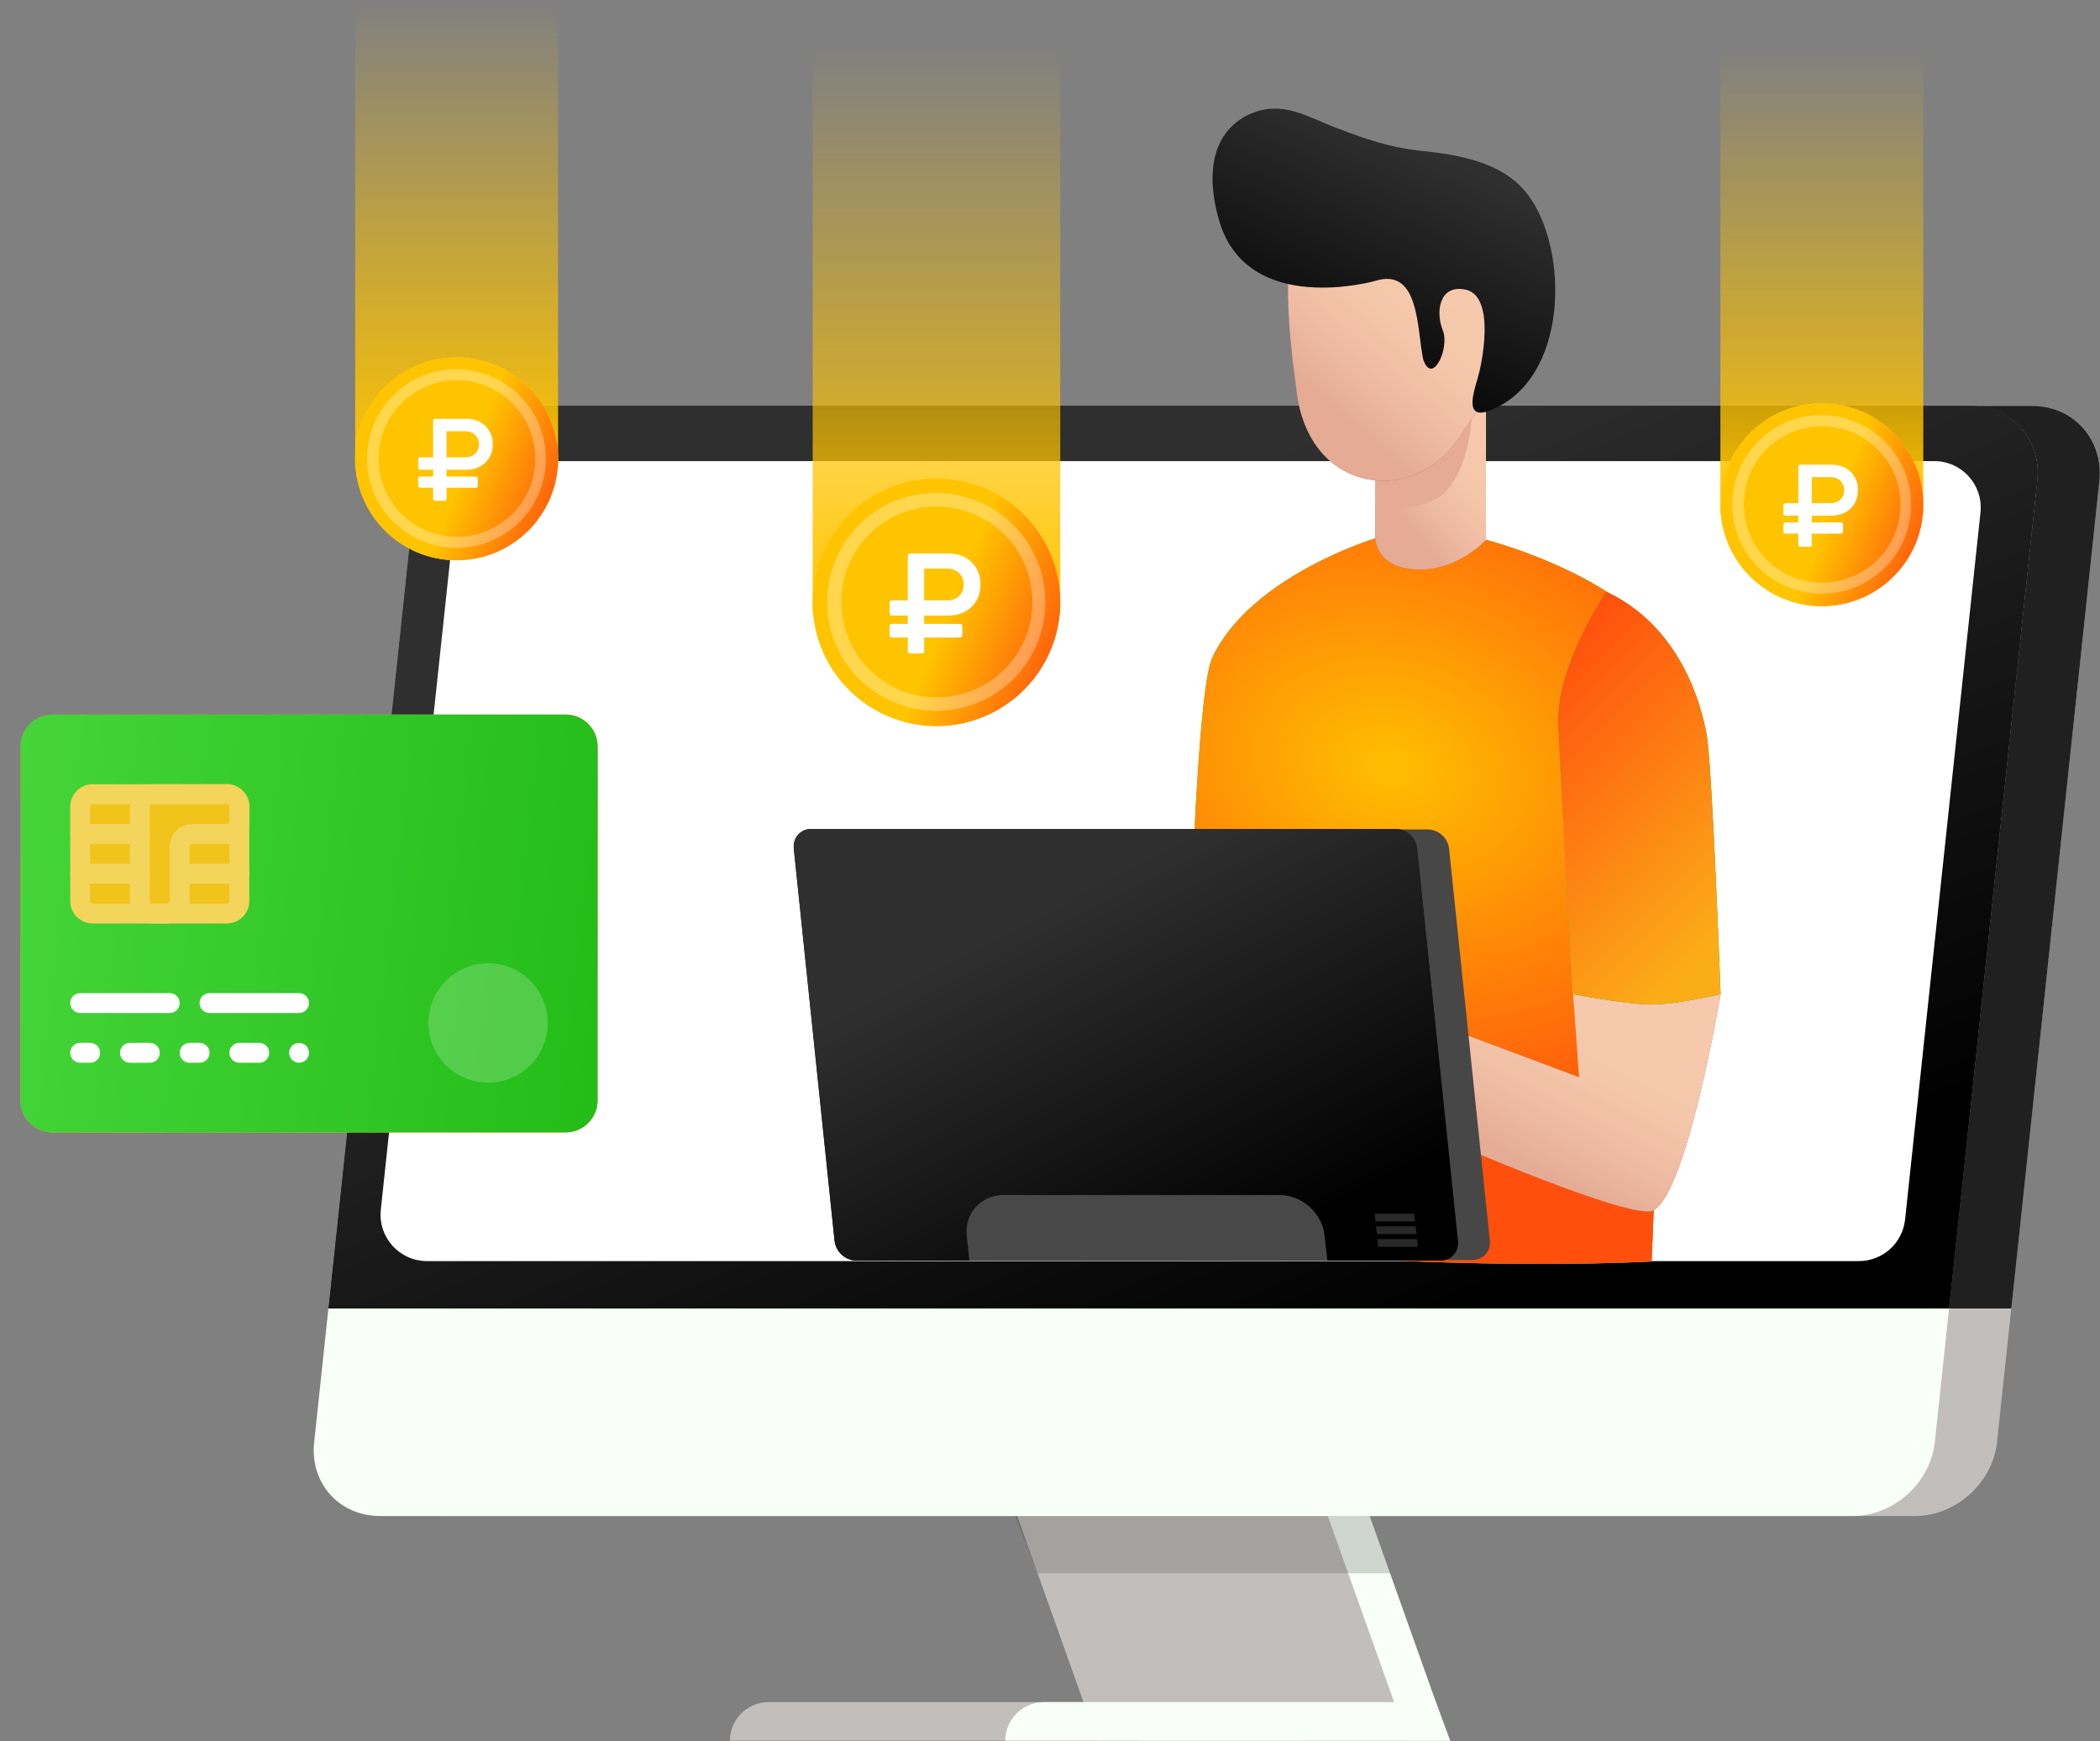 <svg width="615" height="510" viewBox="0 0 615 510" fill="none" xmlns="http://www.w3.org/2000/svg">
<rect x="0" y="0" width="615" height="510" fill="#808080" stroke="none"/>
<path d="M376.805 498.567H225.051C218.761 498.567 213.762 503.727 213.762 509.856H380.998L376.805 498.567Z" fill="#C2BEBB"/>
<path d="M424.54 509.856H333.746L282.14 364.875H372.934L424.54 509.856Z" fill="#F8FFF7"/>
<path d="M412.284 509.856H321.328L269.722 364.875H360.678L412.284 509.856Z" fill="#C2BEBB"/>
<path d="M129.58 444.058H560.813C572.746 444.058 583.551 434.382 584.842 422.448C591.131 363.424 608.548 199.897 614.838 140.711C616.128 128.778 607.419 119.101 595.485 119.101H164.252C152.319 119.101 141.514 128.778 140.223 140.873L110.227 422.448C108.776 434.382 117.485 444.058 129.58 444.058Z" fill="#C2BEBB"/>
<path d="M614.838 140.711L589.035 383.26H114.42L140.223 140.711C141.514 128.777 152.319 118.94 164.252 118.94H595.485C607.419 119.101 615.966 128.777 614.838 140.711Z" fill="#202020"/>
<path d="M111.356 444.058H542.589C554.523 444.058 565.328 434.382 566.618 422.448C572.908 363.424 590.325 199.897 596.614 140.711C597.904 128.778 589.196 119.101 577.262 119.101H146.029C134.095 119.101 123.29 128.778 122 140.873L92.004 422.448C90.714 434.382 99.261 444.058 111.356 444.058Z" fill="#F8FFF7"/>
<path d="M596.614 140.711L570.811 383.26H96.197L122 140.711C123.29 128.777 134.095 118.94 146.029 118.94H577.262C589.196 119.101 597.904 128.777 596.614 140.711Z" fill="#282828"/>
<path d="M596.614 140.711L570.811 383.26H96.197L122 140.711C123.29 128.777 134.095 118.94 146.029 118.94H577.262C589.196 119.101 597.904 128.777 596.614 140.711Z" fill="url(#paint0_linear)"/>
<path d="M580.003 150.065L557.91 357.295C557.103 364.23 551.298 369.391 544.363 369.391H125.064C117.001 369.391 110.711 362.456 111.518 354.393L133.611 147.162C134.418 140.228 140.223 135.067 147.158 135.067H566.457C574.52 135.067 580.81 142.002 580.003 150.065Z" fill="white"/>
<path d="M420.509 498.567H305.685C299.396 498.567 294.396 503.727 294.396 509.856H424.702L420.509 498.567Z" fill="#F8FFF7"/>
<path opacity="0.2" d="M297.299 444.058H401.156L407.123 460.83H303.911L297.299 444.058Z" fill="#303231"/>
<path d="M483.684 369.5C483.684 369.5 491.628 191.834 482.758 182.964C465.825 165.869 435.184 158.128 435.184 158.128L402.93 157.645C402.93 157.645 366.322 168.611 355.033 192.64C348.583 206.186 346.486 354.715 346.486 354.715C346.486 354.715 373.254 367.887 415.184 369.5C457.114 371.113 483.684 369.5 483.684 369.5Z" fill="#FF9758"/>
<path d="M483.684 369.5C483.684 369.5 491.628 191.834 482.758 182.964C465.825 165.869 435.184 158.128 435.184 158.128L402.93 157.645C402.93 157.645 366.322 168.611 355.033 192.64C348.583 206.186 346.486 354.715 346.486 354.715C346.486 354.715 373.254 367.887 415.184 369.5C457.114 371.113 483.684 369.5 483.684 369.5Z" fill="url(#paint1_linear)"/>
<path d="M483.684 369.5C483.684 369.5 491.628 191.834 482.758 182.964C465.825 165.869 435.184 158.128 435.184 158.128L402.93 157.645C402.93 157.645 366.322 168.611 355.033 192.64C348.583 206.186 346.486 354.715 346.486 354.715C346.486 354.715 373.254 367.887 415.184 369.5C457.114 371.113 483.684 369.5 483.684 369.5Z" fill="url(#paint2_radial)"/>
<path d="M503.884 291.175C503.884 291.175 494.208 349.071 484.21 354.554C478.243 357.779 423.734 334.073 423.734 334.073L420.67 299.884L462.438 315.527L460.664 291.175H503.884Z" fill="#A1684A"/>
<path d="M503.884 291.175C503.884 291.175 494.208 349.071 484.21 354.554C478.243 357.779 423.734 334.073 423.734 334.073L420.67 299.884L462.438 315.527L460.664 291.175H503.884Z" fill="url(#paint3_linear)"/>
<path d="M431.797 105.232C431.797 110.07 435.829 113.941 440.667 113.618C445.505 113.296 449.537 109.103 449.537 104.265C449.537 99.427 445.505 95.556 440.667 95.879C435.668 96.04 431.797 100.233 431.797 105.232Z" fill="#A1684A"/>
<path d="M431.797 105.232C431.797 110.07 435.829 113.941 440.667 113.618C445.505 113.296 449.537 109.103 449.537 104.265C449.537 99.427 445.505 95.556 440.667 95.879C435.668 96.04 431.797 100.233 431.797 105.232Z" fill="url(#paint4_linear)"/>
<path d="M435.184 110.715V158.128C435.184 158.128 427.282 166.837 415.993 166.837C402.769 166.837 402.769 157.645 402.769 157.645V110.715H435.184Z" fill="#A1684A"/>
<path d="M435.184 110.715V158.128C435.184 158.128 427.282 166.837 415.993 166.837C402.769 166.837 402.769 157.645 402.769 157.645V110.715H435.184Z" fill="url(#paint5_linear)"/>
<path d="M431.475 110.715C431.475 110.715 432.926 140.066 420.025 146.356C411.316 150.71 402.769 147.807 402.769 147.807V110.715H431.475Z" fill="#E5AB95"/>
<path d="M379.546 69.108C374.25 78.75 379.546 112.973 379.546 112.973C380.998 129.745 390.674 139.582 402.93 140.711C402.93 140.711 418.089 143.292 428.572 126.358L435.184 116.36V69.108C435.184 69.108 384.842 59.466 379.546 69.108Z" fill="#A1684A"/>
<path d="M379.546 69.108C374.25 78.75 379.546 112.973 379.546 112.973C380.998 129.745 390.674 139.582 402.93 140.711C402.93 140.711 418.089 143.292 428.572 126.358L435.184 116.36V69.108C435.184 69.108 384.842 59.466 379.546 69.108Z" fill="url(#paint6_linear)"/>
<path d="M402.733 82.28C402.733 82.28 365.595 92.86 357.139 64.934C354.421 55.923 353.376 44.028 360.88 36.854C364.138 33.766 368.493 31.961 372.757 31.843C379.597 31.514 385.962 35.651 392.319 37.803C399.57 40.646 407.018 43.092 414.956 44.048C426.265 45.187 440.157 47.107 447.54 57.188C459.511 73 459.585 111.376 436.124 120.307C428.205 123.318 432.126 113.384 432.807 110.505C433.785 107.526 438.449 86.085 428.725 84.741C421.381 83.584 420.426 91.522 422.532 96.768C424.638 102.014 419.432 113.044 416.819 105.321C414.896 96.703 415.903 78.155 402.733 82.28Z" fill="url(#paint7_linear)"/>
<path d="M503.885 291.175C503.885 291.175 501.465 225.216 499.853 215.54C498.24 205.864 491.789 183.286 470.341 173.287C470.341 173.287 455.504 195.381 456.31 212.315C457.117 229.248 460.503 291.175 460.503 291.175C460.503 291.175 476.469 294.239 483.726 294.239C490.983 294.239 503.885 291.175 503.885 291.175Z" fill="#FF9758"/>
<path d="M503.885 291.175C503.885 291.175 501.465 225.216 499.853 215.54C498.24 205.864 491.789 183.286 470.341 173.287C470.341 173.287 455.504 195.381 456.31 212.315C457.117 229.248 460.503 291.175 460.503 291.175C460.503 291.175 476.469 294.239 483.726 294.239C490.983 294.239 503.885 291.175 503.885 291.175Z" fill="url(#paint8_linear)"/>
<path d="M503.885 291.175C503.885 291.175 501.465 225.216 499.853 215.54C498.24 205.864 491.789 183.286 470.341 173.287C470.341 173.287 455.504 195.381 456.31 212.315C457.117 229.248 460.503 291.175 460.503 291.175C460.503 291.175 476.469 294.239 483.726 294.239C490.983 294.239 503.885 291.175 503.885 291.175Z" fill="url(#paint9_linear)"/>
<path d="M260.046 369.068H431.152C434.378 369.068 436.635 366.488 436.313 363.423L424.379 248.6C424.056 245.375 421.154 242.956 418.09 242.956H246.983C243.758 242.956 241.5 245.536 241.823 248.6L253.757 363.423C254.079 366.488 256.982 369.068 260.046 369.068Z" fill="#474747"/>
<path d="M232.469 248.6L244.403 363.424C244.726 366.649 247.628 369.229 250.692 369.229H421.799C425.024 369.229 427.282 366.649 426.959 363.424L415.025 248.6C414.703 245.375 411.961 242.795 408.736 242.795H237.63C234.404 242.795 232.147 245.375 232.469 248.6Z" fill="#282828"/>
<path d="M232.469 248.6L244.403 363.424C244.726 366.649 247.628 369.229 250.692 369.229H421.799C425.024 369.229 427.282 366.649 426.959 363.424L415.025 248.6C414.703 245.375 411.961 242.795 408.736 242.795H237.63C234.404 242.795 232.147 245.375 232.469 248.6Z" fill="url(#paint10_linear)"/>
<path d="M293.913 350.038H374.708C381.32 350.038 387.287 355.36 387.932 361.972L388.739 369.229H283.914L283.108 361.972C282.462 355.36 287.301 350.038 293.913 350.038Z" fill="#484848"/>
<path d="M402.769 357.779H414.38L414.219 355.521H402.608L402.769 357.779Z" fill="#292929"/>
<path d="M403.253 361.488H414.864L414.542 359.231H402.93L403.253 361.488Z" fill="#292929"/>
<path d="M403.575 365.197H415.187L415.025 362.94H403.414L403.575 365.197Z" fill="#292929"/>
<rect x="238" y="13.304" width="72.5" height="166.557" fill="url(#paint11_linear)"/>
<path d="M274.25 212.669C294.27 212.669 310.5 196.439 310.5 176.419C310.5 156.398 294.27 140.169 274.25 140.169C254.23 140.169 238 156.398 238 176.419C238 196.439 254.23 212.669 274.25 212.669Z" fill="url(#paint12_linear)"/>
<path d="M274.25 212.669C294.27 212.669 310.5 196.439 310.5 176.419C310.5 156.398 294.27 140.169 274.25 140.169C254.23 140.169 238 156.398 238 176.419C238 196.439 254.23 212.669 274.25 212.669Z" fill="url(#paint13_linear)"/>
<path opacity="0.3" d="M288.75 204.717C273.081 212.669 253.903 206.588 245.718 190.919C237.766 175.249 243.847 156.072 259.516 147.886C275.186 139.935 294.363 146.015 302.549 161.685C310.734 177.588 304.419 196.765 288.75 204.717ZM261.621 151.394C247.823 158.411 242.444 175.249 249.46 189.048C256.476 202.846 273.315 208.225 287.113 201.209C300.911 194.193 306.29 177.354 299.274 163.556C292.258 149.991 275.42 144.378 261.621 151.394Z" fill="white"/>
<g clip-path="url(#clip0)">
<path d="M261.189 186.741H265.848V190.735C265.848 190.929 265.91 191.088 266.035 191.213C266.16 191.338 266.319 191.4 266.514 191.4H269.987C270.167 191.4 270.323 191.338 270.455 191.213C270.586 191.088 270.652 190.929 270.652 190.735V186.741H281.155C281.349 186.741 281.509 186.679 281.634 186.554C281.759 186.429 281.821 186.27 281.821 186.076V183.413C281.821 183.22 281.759 183.06 281.634 182.936C281.509 182.811 281.349 182.748 281.155 182.748H270.652V180.294H277.723C280.496 180.294 282.76 179.449 284.514 177.756C286.268 176.066 287.145 173.882 287.145 171.205C287.145 168.53 286.268 166.346 284.514 164.653C282.76 162.963 280.496 162.116 277.723 162.116H266.513C266.319 162.116 266.16 162.179 266.035 162.303C265.91 162.428 265.848 162.588 265.848 162.782V175.864H261.189C260.995 175.864 260.835 175.93 260.71 176.062C260.586 176.193 260.523 176.349 260.523 176.529V179.628C260.523 179.822 260.585 179.982 260.71 180.107C260.836 180.232 260.994 180.294 261.189 180.294H265.848V182.748H261.189C260.995 182.748 260.835 182.811 260.71 182.936C260.586 183.06 260.523 183.22 260.523 183.413V186.076C260.523 186.27 260.585 186.429 260.71 186.554C260.835 186.679 260.995 186.741 261.189 186.741ZM270.652 166.547H277.307C278.777 166.547 279.962 166.976 280.864 167.836C281.765 168.696 282.216 169.819 282.216 171.205C282.216 172.592 281.765 173.716 280.864 174.574C279.962 175.435 278.777 175.865 277.307 175.865H270.652V166.547Z" fill="white"/>
</g>
<rect x="104.016" y="0.721" width="59.417" height="136.502" fill="url(#paint14_linear)"/>
<path d="M133.725 164.111C150.132 164.111 163.433 150.81 163.433 134.402C163.433 117.994 150.132 104.693 133.725 104.693C117.317 104.693 104.016 117.994 104.016 134.402C104.016 150.81 117.317 164.111 133.725 164.111Z" fill="url(#paint15_linear)"/>
<path d="M133.725 164.111C150.132 164.111 163.433 150.81 163.433 134.402C163.433 117.994 150.132 104.693 133.725 104.693C117.317 104.693 104.016 117.994 104.016 134.402C104.016 150.81 117.317 164.111 133.725 164.111Z" fill="url(#paint16_linear)"/>
<path opacity="0.3" d="M145.608 157.594C132.766 164.111 117.049 159.127 110.341 146.286C103.824 133.444 108.808 117.727 121.649 111.019C134.491 104.502 150.208 109.485 156.917 122.327C163.625 135.36 158.45 151.077 145.608 157.594ZM123.375 113.894C112.066 119.644 107.658 133.444 113.408 144.752C119.158 156.061 132.958 160.469 144.266 154.719C155.575 148.969 159.983 135.169 154.233 123.86C148.483 112.744 134.683 108.143 123.375 113.894Z" fill="white"/>
<g clip-path="url(#clip1)">
<path d="M123.02 142.862H126.838V146.135C126.838 146.294 126.889 146.425 126.992 146.527C127.094 146.629 127.225 146.681 127.384 146.681H130.231C130.378 146.681 130.506 146.629 130.614 146.527C130.722 146.425 130.776 146.294 130.776 146.135V142.862H139.384C139.543 142.862 139.673 142.811 139.776 142.709C139.878 142.606 139.929 142.476 139.929 142.317V140.135C139.929 139.976 139.878 139.845 139.776 139.743C139.674 139.641 139.543 139.589 139.384 139.589H130.776V137.578H136.571C138.844 137.578 140.698 136.885 142.136 135.498C143.574 134.113 144.293 132.323 144.293 130.129C144.293 127.937 143.574 126.147 142.136 124.76C140.699 123.374 138.844 122.681 136.571 122.681H127.384C127.225 122.681 127.094 122.732 126.992 122.834C126.889 122.936 126.838 123.068 126.838 123.226V133.948H123.02C122.861 133.948 122.731 134.002 122.628 134.11C122.526 134.217 122.475 134.345 122.475 134.493V137.032C122.475 137.192 122.526 137.322 122.628 137.425C122.731 137.527 122.861 137.578 123.02 137.578H126.838V139.589H123.02C122.861 139.589 122.731 139.641 122.628 139.743C122.526 139.845 122.475 139.976 122.475 140.135V142.317C122.475 142.476 122.526 142.606 122.628 142.709C122.731 142.811 122.861 142.862 123.02 142.862ZM130.776 126.312H136.23C137.435 126.312 138.406 126.664 139.145 127.368C139.883 128.073 140.253 128.994 140.253 130.13C140.253 131.266 139.883 132.187 139.145 132.891C138.406 133.596 137.434 133.948 136.23 133.948H130.776V126.312Z" fill="white"/>
</g>
<rect x="503.831" y="14.165" width="59.417" height="136.502" fill="url(#paint17_linear)"/>
<path d="M533.54 177.555C549.947 177.555 563.249 164.254 563.249 147.846C563.249 131.438 549.947 118.137 533.54 118.137C517.132 118.137 503.831 131.438 503.831 147.846C503.831 164.254 517.132 177.555 533.54 177.555Z" fill="url(#paint18_linear)"/>
<path d="M533.54 177.555C549.947 177.555 563.249 164.254 563.249 147.846C563.249 131.438 549.947 118.137 533.54 118.137C517.132 118.137 503.831 131.438 503.831 147.846C503.831 164.254 517.132 177.555 533.54 177.555Z" fill="url(#paint19_linear)"/>
<path opacity="0.3" d="M545.423 171.038C532.581 177.555 516.865 172.571 510.156 159.73C503.639 146.888 508.623 131.171 521.465 124.462C534.306 117.946 550.023 122.929 556.732 135.771C563.44 148.804 558.265 164.521 545.423 171.038ZM523.19 127.338C511.881 133.088 507.473 146.888 513.223 158.196C518.973 169.505 532.773 173.913 544.082 168.163C555.39 162.413 559.799 148.613 554.048 137.304C548.298 126.188 534.498 121.587 523.19 127.338Z" fill="white"/>
<g clip-path="url(#clip2)">
<path d="M522.835 156.306H526.654V159.579C526.654 159.738 526.705 159.869 526.807 159.971C526.909 160.073 527.04 160.125 527.199 160.125H530.046C530.193 160.125 530.321 160.073 530.429 159.971C530.537 159.869 530.591 159.738 530.591 159.579V156.306H539.199C539.358 156.306 539.489 156.255 539.591 156.153C539.694 156.05 539.745 155.92 539.745 155.761V153.579C539.745 153.42 539.694 153.289 539.591 153.187C539.489 153.085 539.358 153.033 539.199 153.033H530.591V151.022H536.386C538.659 151.022 540.514 150.329 541.952 148.942C543.389 147.557 544.108 145.767 544.108 143.573C544.108 141.381 543.389 139.591 541.952 138.204C540.514 136.818 538.659 136.125 536.386 136.125H527.199C527.04 136.125 526.909 136.176 526.807 136.278C526.705 136.38 526.653 136.511 526.653 136.67V147.392H522.835C522.676 147.392 522.546 147.446 522.443 147.553C522.341 147.661 522.29 147.789 522.29 147.937V150.476C522.29 150.636 522.341 150.766 522.443 150.869C522.546 150.971 522.676 151.022 522.835 151.022H526.654V153.033H522.835C522.676 153.033 522.546 153.085 522.443 153.187C522.341 153.289 522.29 153.42 522.29 153.579V155.761C522.29 155.92 522.341 156.05 522.443 156.153C522.546 156.255 522.676 156.306 522.835 156.306ZM530.591 139.756H536.045C537.25 139.756 538.221 140.108 538.96 140.812C539.699 141.517 540.068 142.438 540.068 143.573C540.068 144.71 539.699 145.631 538.96 146.335C538.221 147.04 537.25 147.392 536.045 147.392H530.591V139.756Z" fill="white"/>
</g>
<g clip-path="url(#clip3)">
<path d="M165.626 331.69H15.374C10.193 331.69 6 327.494 6 322.316V218.684C6 213.506 10.193 209.31 15.374 209.31H165.626C170.804 209.31 175 213.506 175 218.684V322.316C175 327.494 170.804 331.69 165.626 331.69Z" fill="#CCB375"/>
<path d="M165.626 331.69H15.374C10.193 331.69 6 327.494 6 322.316V218.684C6 213.506 10.193 209.31 15.374 209.31H165.626C170.804 209.31 175 213.506 175 218.684V322.316C175 327.494 170.804 331.69 165.626 331.69Z" fill="url(#paint20_linear)"/>
<path d="M165.626 331.69H15.374C10.193 331.69 6 327.494 6 322.316V218.684C6 213.506 10.193 209.31 15.374 209.31H165.626C170.804 209.31 175 213.506 175 218.684V322.316C175 327.494 170.804 331.69 165.626 331.69Z" fill="url(#paint21_linear)"/>
<path d="M49.707 290.896H23.483C21.872 290.896 20.569 292.202 20.569 293.81C20.569 295.419 21.872 296.724 23.483 296.724H49.707C51.318 296.724 52.621 295.419 52.621 293.81C52.621 292.202 51.318 290.896 49.707 290.896Z" fill="white"/>
<path d="M90.5 293.81C90.5 292.202 89.198 290.896 87.586 290.896H61.362C59.751 290.896 58.448 292.202 58.448 293.81C58.448 295.419 59.751 296.724 61.362 296.724H87.586C89.198 296.724 90.5 295.419 90.5 293.81Z" fill="white"/>
<path d="M26.397 305.465H23.483C21.872 305.465 20.569 306.771 20.569 308.379C20.569 309.988 21.872 311.293 23.483 311.293H26.397C28.008 311.293 29.311 309.988 29.311 308.379C29.311 306.771 28.008 305.465 26.397 305.465Z" fill="white"/>
<path d="M43.879 305.465H38.052C36.441 305.465 35.138 306.771 35.138 308.379C35.138 309.988 36.441 311.293 38.052 311.293H43.879C45.491 311.293 46.793 309.988 46.793 308.379C46.793 306.771 45.491 305.465 43.879 305.465Z" fill="white"/>
<path d="M58.448 305.465H55.535C53.923 305.465 52.621 306.771 52.621 308.379C52.621 309.988 53.923 311.293 55.535 311.293H58.448C60.06 311.293 61.362 309.988 61.362 308.379C61.362 306.771 60.06 305.465 58.448 305.465Z" fill="white"/>
<path d="M75.931 305.465H70.104C68.492 305.465 67.19 306.771 67.19 308.379C67.19 309.988 68.492 311.293 70.104 311.293H75.931C77.543 311.293 78.845 309.988 78.845 308.379C78.845 306.771 77.543 305.465 75.931 305.465Z" fill="white"/>
<path d="M85.517 306.31C84.99 306.864 84.672 307.622 84.672 308.379C84.672 309.137 84.99 309.894 85.517 310.448C86.068 310.972 86.829 311.293 87.586 311.293C88.344 311.293 89.099 310.972 89.655 310.448C90.18 309.894 90.5 309.137 90.5 308.379C90.5 307.622 90.18 306.864 89.655 306.31C88.548 305.232 86.561 305.232 85.517 306.31Z" fill="white"/>
<path opacity="0.2" d="M160.431 299.638C160.431 309.294 152.605 317.121 142.948 317.121C133.292 317.121 125.466 309.294 125.466 299.638C125.466 289.981 133.292 282.155 142.948 282.155C152.605 282.155 160.431 289.981 160.431 299.638Z" fill="white"/>
<path d="M66.447 267.586H27.14C25.123 267.586 23.483 265.949 23.483 263.929V236.277C23.483 234.258 25.123 232.621 27.14 232.621H66.447C68.466 232.621 70.104 234.258 70.104 236.277V263.929C70.104 265.949 68.466 267.586 66.447 267.586Z" fill="#F0C41B"/>
<path d="M66.447 270.5H27.14C23.518 270.5 20.569 267.551 20.569 263.929V236.278C20.569 232.656 23.518 229.707 27.14 229.707H66.447C70.069 229.707 73.017 232.656 73.017 236.278V263.929C73.017 267.551 70.069 270.5 66.447 270.5ZM27.14 235.534C26.726 235.534 26.397 235.867 26.397 236.278V263.929C26.397 264.34 26.726 264.672 27.14 264.672H66.447C66.858 264.672 67.19 264.34 67.19 263.929V236.278C67.19 235.867 66.858 235.534 66.447 235.534H27.14Z" fill="#F3D55C"/>
<path d="M70.104 236.277C70.104 234.258 68.466 232.621 66.447 232.621H52.621H44.623C42.6 232.621 40.966 234.258 40.966 236.277V244.276V263.929C40.966 265.949 42.6 267.586 44.623 267.586H48.964C50.983 267.586 52.621 265.949 52.621 263.929V247.933C52.621 245.913 54.258 244.276 56.278 244.276H66.447C68.466 244.276 70.104 242.638 70.104 240.619V236.277Z" fill="#F0C41B"/>
<path d="M48.964 270.5H44.623C41.001 270.5 38.052 267.551 38.052 263.929V236.278C38.052 232.656 41.001 229.707 44.623 229.707H66.447C70.069 229.707 73.017 232.656 73.017 236.278V240.619C73.017 244.241 70.069 247.19 66.447 247.19H56.278C55.864 247.19 55.535 247.522 55.535 247.933V263.929C55.535 267.551 52.586 270.5 48.964 270.5ZM44.623 235.534C44.209 235.534 43.879 235.867 43.879 236.278V263.929C43.879 264.34 44.209 264.672 44.623 264.672H48.964C49.375 264.672 49.707 264.34 49.707 263.929V247.933C49.707 244.311 52.656 241.362 56.278 241.362H66.447C66.858 241.362 67.19 241.03 67.19 240.619V236.278C67.19 235.867 66.858 235.534 66.447 235.534H44.623Z" fill="#F3D55C"/>
<path d="M70.104 258.845H52.621C51.01 258.845 49.707 257.539 49.707 255.931C49.707 254.323 51.01 253.017 52.621 253.017H70.104C71.715 253.017 73.017 254.323 73.017 255.931C73.017 257.539 71.715 258.845 70.104 258.845Z" fill="#F3D55C"/>
<path d="M40.966 247.19H23.483C21.872 247.19 20.569 245.884 20.569 244.276C20.569 242.667 21.872 241.362 23.483 241.362H40.966C42.577 241.362 43.879 242.667 43.879 244.276C43.879 245.884 42.577 247.19 40.966 247.19Z" fill="#F3D55C"/>
<path d="M40.966 258.845H23.483C21.872 258.845 20.569 257.539 20.569 255.931C20.569 254.323 21.872 253.017 23.483 253.017H40.966C42.577 253.017 43.879 254.323 43.879 255.931C43.879 257.539 42.577 258.845 40.966 258.845Z" fill="#F3D55C"/>
</g>
<defs>
<linearGradient id="paint0_linear" x1="547.811" y1="336.304" x2="447.399" y2="95.239" gradientUnits="userSpaceOnUse">
<stop/>
<stop offset="0.981" stop-color="#2F2F2F"/>
</linearGradient>
<linearGradient id="paint1_linear" x1="432.364" y1="375.941" x2="404.349" y2="244.291" gradientUnits="userSpaceOnUse">
<stop offset="0.023" stop-color="#24BD18"/>
<stop offset="0.971" stop-color="#3FD133"/>
</linearGradient>
<radialGradient id="paint2_radial" cx="0" cy="0" r="1" gradientUnits="userSpaceOnUse" gradientTransform="translate(407.223 224.576) rotate(104.449) scale(110.617 144.392)">
<stop offset="0.026" stop-color="#FFBC01"/>
<stop offset="1" stop-color="#FF4F0D"/>
</radialGradient>
<linearGradient id="paint3_linear" x1="484.925" y1="301.041" x2="460.742" y2="348.269" gradientUnits="userSpaceOnUse">
<stop offset="0.022" stop-color="#F6C9AD"/>
<stop offset="0.397" stop-color="#F4C6AA"/>
<stop offset="0.72" stop-color="#EEBBA2"/>
<stop offset="1" stop-color="#E5AB95"/>
</linearGradient>
<linearGradient id="paint4_linear" x1="445.495" y1="98.614" x2="437.798" y2="110.094" gradientUnits="userSpaceOnUse">
<stop offset="0.022" stop-color="#F6C9AD"/>
<stop offset="0.397" stop-color="#F4C6AA"/>
<stop offset="0.72" stop-color="#EEBBA2"/>
<stop offset="1" stop-color="#E5AB95"/>
</linearGradient>
<linearGradient id="paint5_linear" x1="427.799" y1="119.41" x2="401.813" y2="141.841" gradientUnits="userSpaceOnUse">
<stop offset="0.022" stop-color="#F6C9AD"/>
<stop offset="0.397" stop-color="#F4C6AA"/>
<stop offset="0.72" stop-color="#EEBBA2"/>
<stop offset="1" stop-color="#E5AB95"/>
</linearGradient>
<linearGradient id="paint6_linear" x1="422.508" y1="80.223" x2="389.29" y2="118.722" gradientUnits="userSpaceOnUse">
<stop offset="0.022" stop-color="#F6C9AD"/>
<stop offset="0.397" stop-color="#F4C6AA"/>
<stop offset="0.72" stop-color="#EEBBA2"/>
<stop offset="1" stop-color="#E5AB95"/>
</linearGradient>
<linearGradient id="paint7_linear" x1="384.391" y1="118.153" x2="417.921" y2="42.74" gradientUnits="userSpaceOnUse">
<stop/>
<stop offset="0.981" stop-color="#2F2F2F"/>
</linearGradient>
<linearGradient id="paint8_linear" x1="485.381" y1="296.734" x2="460.841" y2="227.629" gradientUnits="userSpaceOnUse">
<stop offset="0.023" stop-color="#24BD18"/>
<stop offset="0.971" stop-color="#3FD133"/>
</linearGradient>
<linearGradient id="paint9_linear" x1="488.434" y1="294.239" x2="418.961" y2="224.749" gradientUnits="userSpaceOnUse">
<stop offset="0.026" stop-color="#FBAD18"/>
<stop offset="1" stop-color="#FF4F0D"/>
</linearGradient>
<linearGradient id="paint10_linear" x1="407.972" y1="346.768" x2="353.04" y2="239.61" gradientUnits="userSpaceOnUse">
<stop/>
<stop offset="0.981" stop-color="#2F2F2F"/>
</linearGradient>
<linearGradient id="paint11_linear" x1="274.25" y1="13.304" x2="274.25" y2="179.861" gradientUnits="userSpaceOnUse">
<stop stop-color="#FFC400" stop-opacity="0"/>
<stop offset="1" stop-color="#FFC400"/>
</linearGradient>
<linearGradient id="paint12_linear" x1="249.392" y1="156.713" x2="302.876" y2="198.797" gradientUnits="userSpaceOnUse">
<stop offset="0.005" stop-color="#FFD84A"/>
<stop offset="1" stop-color="#FAB548"/>
</linearGradient>
<linearGradient id="paint13_linear" x1="310.5" y1="212.669" x2="270.327" y2="196.552" gradientUnits="userSpaceOnUse">
<stop stop-color="#FF460F"/>
<stop offset="1" stop-color="#FFC400"/>
</linearGradient>
<linearGradient id="paint14_linear" x1="133.725" y1="0.721" x2="133.725" y2="137.223" gradientUnits="userSpaceOnUse">
<stop stop-color="#FFC400" stop-opacity="0"/>
<stop offset="1" stop-color="#FFC400"/>
</linearGradient>
<linearGradient id="paint15_linear" x1="113.352" y1="118.253" x2="157.185" y2="152.742" gradientUnits="userSpaceOnUse">
<stop offset="0.005" stop-color="#FFD84A"/>
<stop offset="1" stop-color="#FAB548"/>
</linearGradient>
<linearGradient id="paint16_linear" x1="163.433" y1="164.111" x2="130.509" y2="150.903" gradientUnits="userSpaceOnUse">
<stop stop-color="#FF460F"/>
<stop offset="1" stop-color="#FFC400"/>
</linearGradient>
<linearGradient id="paint17_linear" x1="533.54" y1="14.165" x2="533.54" y2="150.667" gradientUnits="userSpaceOnUse">
<stop stop-color="#FFC400" stop-opacity="0"/>
<stop offset="1" stop-color="#FFC400"/>
</linearGradient>
<linearGradient id="paint18_linear" x1="513.167" y1="131.697" x2="557" y2="166.186" gradientUnits="userSpaceOnUse">
<stop offset="0.005" stop-color="#FFD84A"/>
<stop offset="1" stop-color="#FAB548"/>
</linearGradient>
<linearGradient id="paint19_linear" x1="563.249" y1="177.555" x2="530.325" y2="164.347" gradientUnits="userSpaceOnUse">
<stop stop-color="#FF460F"/>
<stop offset="1" stop-color="#FFC400"/>
</linearGradient>
<linearGradient id="paint20_linear" x1="120.152" y1="331.69" x2="83.1" y2="201.66" gradientUnits="userSpaceOnUse">
<stop offset="0.026" stop-color="#FBAD18"/>
<stop offset="1" stop-color="#FF4F0D"/>
</linearGradient>
<linearGradient id="paint21_linear" x1="6" y1="209.31" x2="182.62" y2="229.615" gradientUnits="userSpaceOnUse">
<stop stop-color="#45D53A"/>
<stop offset="1" stop-color="#24BD18"/>
</linearGradient>
<clipPath id="clip0">
<rect width="29.284" height="29.284" fill="white" transform="translate(259.192 162.116)"/>
</clipPath>
<clipPath id="clip1">
<rect width="24" height="24" fill="white" transform="translate(121.384 122.681)"/>
</clipPath>
<clipPath id="clip2">
<rect width="24" height="24" fill="white" transform="translate(521.199 136.125)"/>
</clipPath>
<clipPath id="clip3">
<rect width="169" height="169" fill="white" transform="translate(6 186)"/>
</clipPath>
</defs>
</svg>
